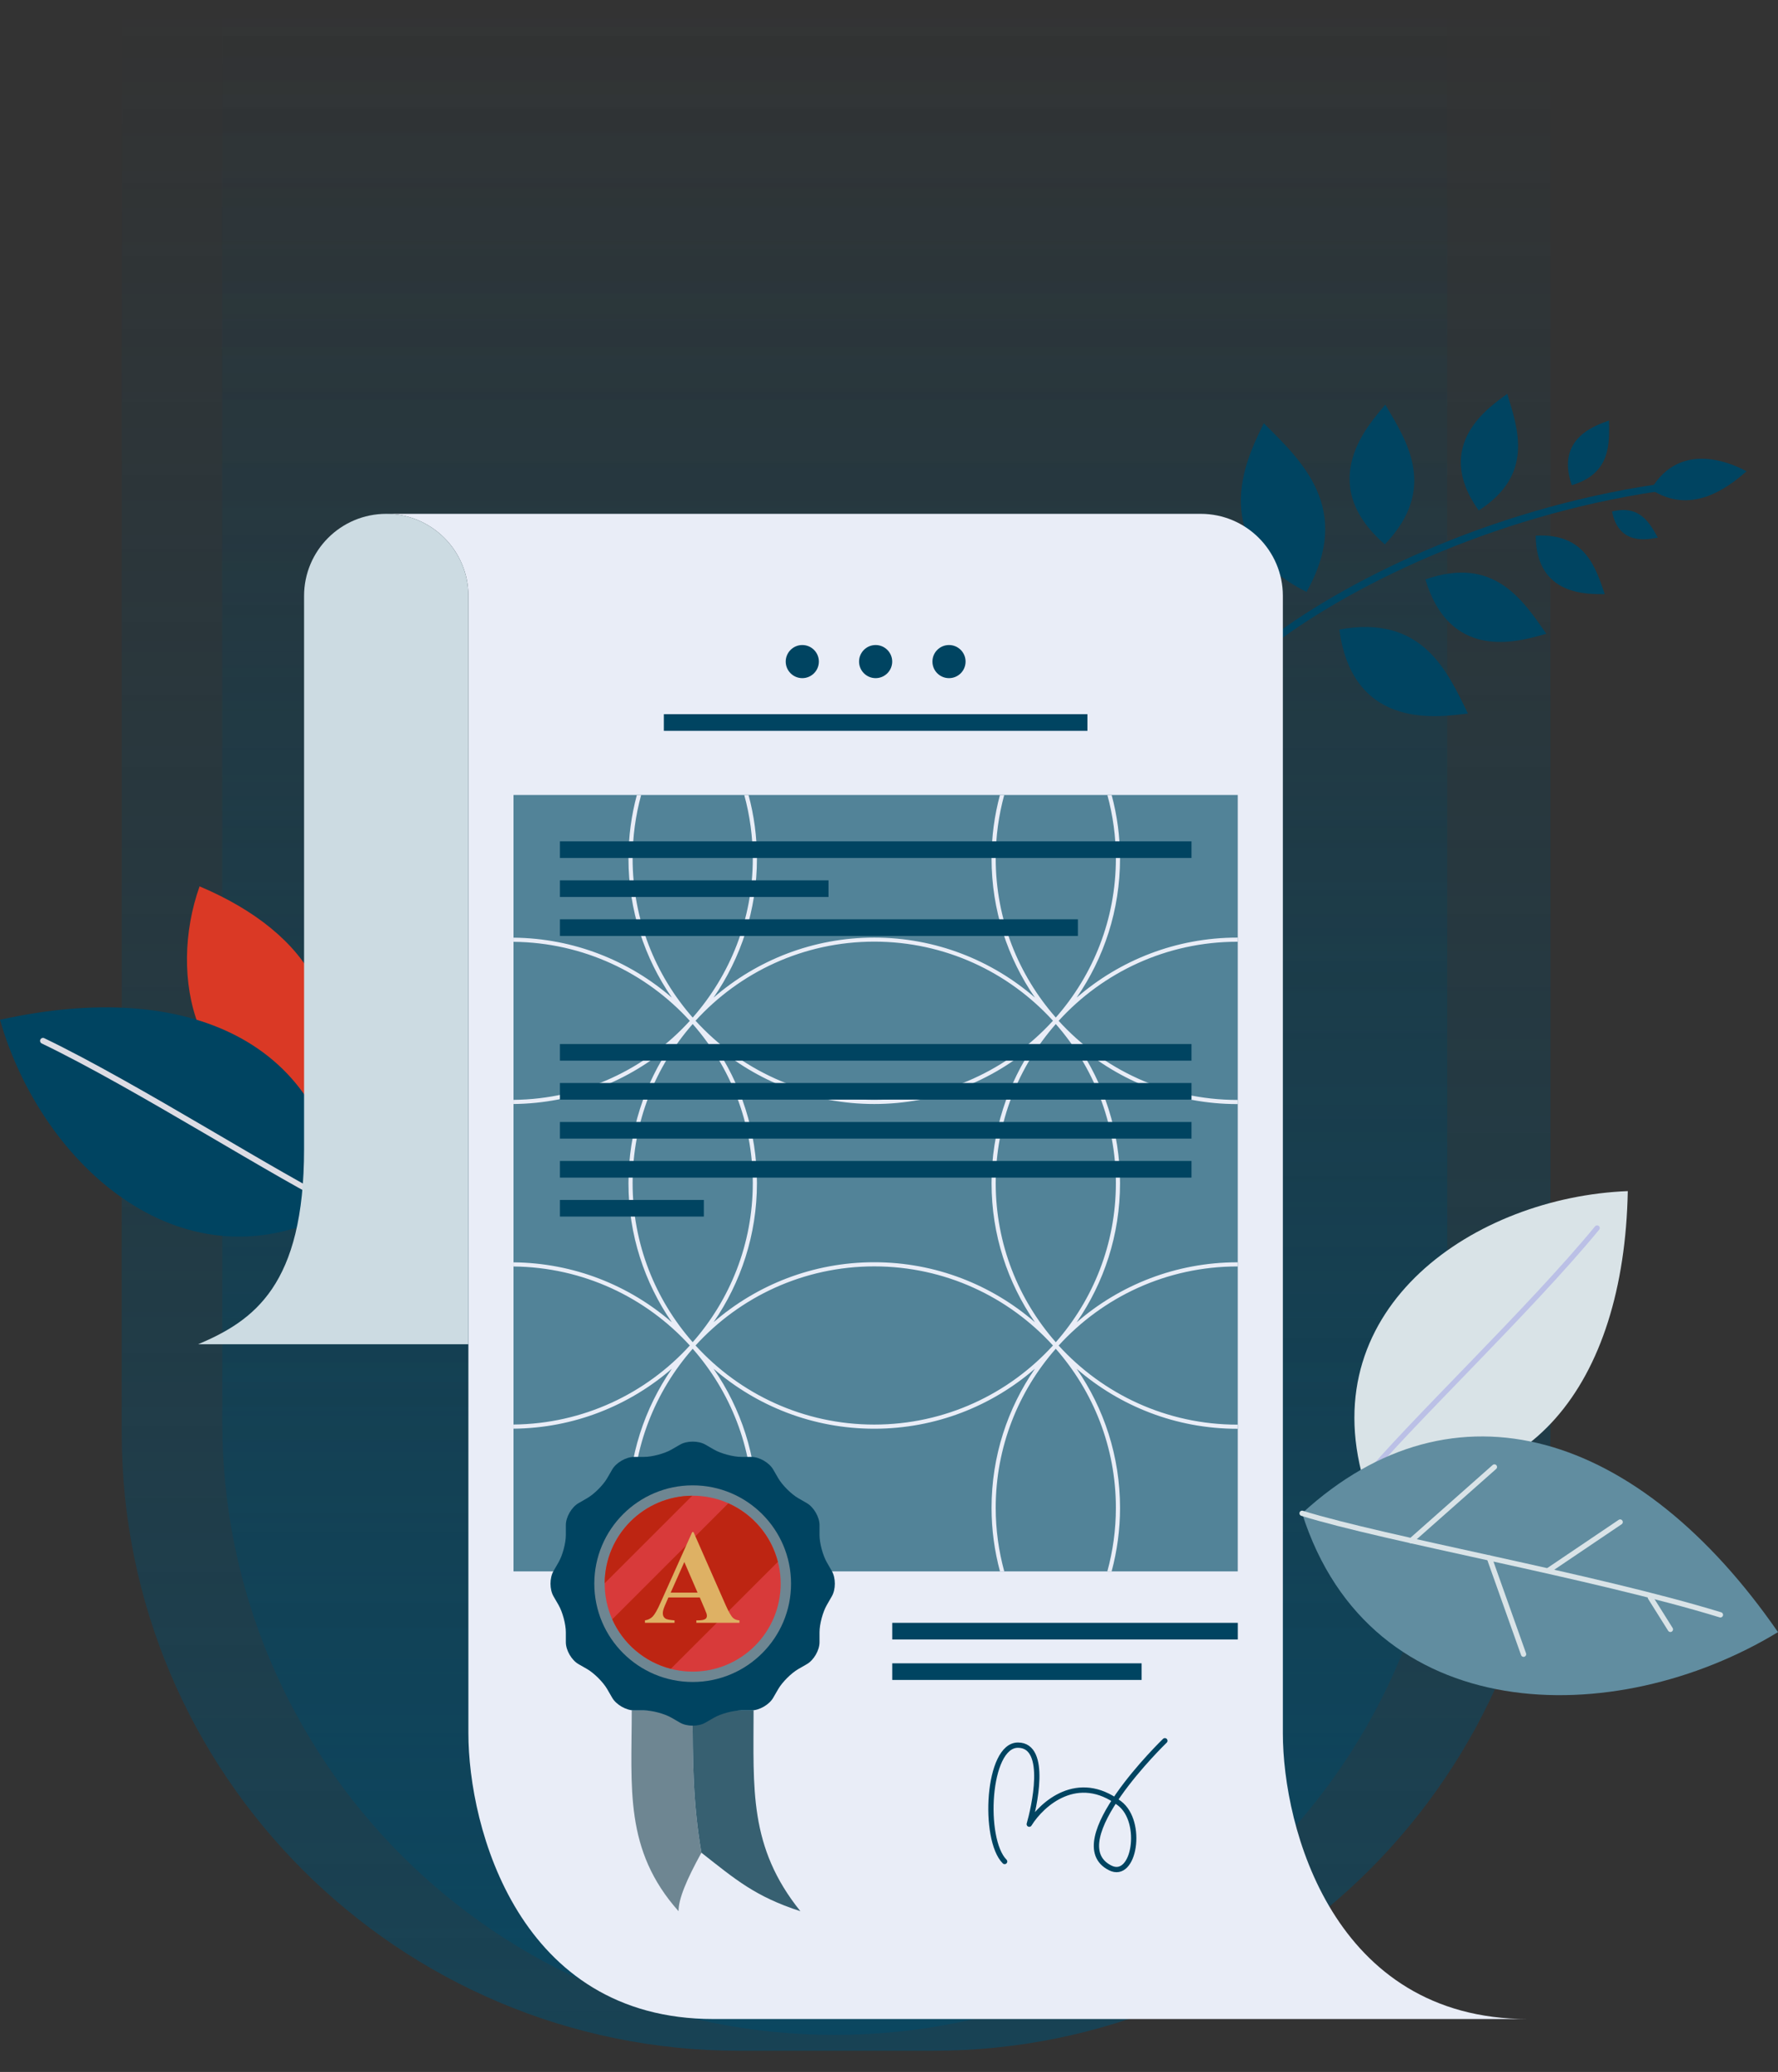 <svg width="672" height="783" viewBox="0 0 672 783" fill="none" xmlns="http://www.w3.org/2000/svg">
<rect x="0" y="0" width="672" height="783" fill="#333333" stroke="none"/>
<path d="M84 0H547V537.5C547 665.354 443.354 769 315.5 769V769C187.646 769 84 665.354 84 537.5V0Z" fill="url(#paint0_linear_73_30965)"/>
<path d="M46 0H586V541.5C586 670.458 481.458 775 352.5 775H279.5C150.541 775 46 670.458 46 541.5V0Z" fill="url(#paint1_linear_73_30965)"/>
<path d="M115.737 418.254C135.781 384.719 117.855 352.856 75.428 334.958C63.399 368.846 73.205 413.904 115.737 418.254Z" fill="#DA3925"/>
<path d="M129.4 456.362C124.406 394.282 71.649 369.434 0 385.385C15.703 440.515 70.146 489.988 129.4 456.362Z" fill="#004461"/>
<path d="M129.4 456.362C105.735 445.088 52.194 410.638 16.252 393.328Z" fill="#004461"/>
<path d="M129.4 456.362C105.735 445.088 52.194 410.638 16.252 393.328" stroke="#DCDCE4" stroke-width="2.21" stroke-linecap="round" stroke-linejoin="round"/>
<path d="M515.352 559.327C577.091 569.164 613.818 523.675 615.23 450.125C557.727 452.372 496.59 493.667 515.352 559.327Z" fill="#D9E3E7"/>
<path d="M515.353 559.327C531.944 538.947 578.242 494.961 603.633 464.064" stroke="#BBC0E6" stroke-width="2" stroke-linecap="round" stroke-linejoin="round"/>
<path d="M492.131 571.881C549.738 518.92 619.583 541.011 671.999 616.782C610.444 654.197 518.019 653.374 492.131 571.881Z" fill="#618DA0"/>
<path d="M492.131 571.881C523.562 581.666 602.338 595.566 650.23 610.25" stroke="#D9E3E7" stroke-width="2" stroke-linecap="round" stroke-linejoin="round"/>
<path d="M562.917 588.772L575.835 625.13" stroke="#D9E3E7" stroke-width="2" stroke-linecap="round" stroke-linejoin="round"/>
<path d="M585.21 593.501L612.34 575.186" stroke="#D9E3E7" stroke-width="2" stroke-linecap="round" stroke-linejoin="round"/>
<path d="M623.767 603.692L631.324 615.737" stroke="#D9E3E7" stroke-width="2" stroke-linecap="round" stroke-linejoin="round"/>
<path d="M533.342 582.227L564.813 554.375" stroke="#D9E3E7" stroke-width="2" stroke-linecap="round" stroke-linejoin="round"/>
<path d="M623.99 184.957C638.974 194.742 652.558 184.722 660.103 178.112C655.291 175.46 635.208 165.897 623.99 184.957Z" fill="#004461"/>
<path d="M478.116 244.321C507.443 221.354 562.396 193.816 626.671 184.331" stroke="#004461" stroke-width="2.69" stroke-linecap="round" stroke-linejoin="round"/>
<path d="M493.819 223.692C511.522 192.221 492.001 174.245 477.645 159.939C472.951 169.986 453.875 203.691 493.819 223.692Z" fill="#004461"/>
<path d="M523.407 205.716C543.464 184.775 531.879 166.903 523.577 152.925C517.929 159.796 496.342 182.201 523.407 205.716Z" fill="#004461"/>
<path d="M558.878 192.914C579.85 179.445 573.77 162.187 569.651 148.836C563.546 153.434 541.005 167.818 558.878 192.914Z" fill="#004461"/>
<path d="M594.063 183.351C608.916 178.948 608.275 167.583 608.131 158.908C603.686 160.607 587.748 165.283 594.063 183.351Z" fill="#004461"/>
<path d="M506.2 237.905C537.566 232.157 546.98 253.595 554.812 269.651C545.084 270.683 511.456 276.941 506.2 237.905Z" fill="#004461"/>
<path d="M538.743 218.963C564.696 209.857 575.601 226.854 584.439 239.5C576.281 241.681 548.471 251.531 538.743 218.963Z" fill="#004461"/>
<path d="M580.413 202.437C599.175 201.366 603.124 214.587 606.523 224.541C600.757 224.437 580.635 225.652 580.413 202.437Z" fill="#004461"/>
<path d="M609.269 193.293C619.898 190.667 623.572 197.826 626.593 203.169C623.285 203.718 611.884 206.566 609.269 193.293Z" fill="#004461"/>
<path d="M484.862 654.987V225.208C484.862 208.068 470.963 194.181 453.809 194.181H145.979C163.133 194.181 177.031 208.068 177.031 225.208V654.987C177.031 690.612 196.042 763 269.639 763H577.47C503.859 763 484.862 690.599 484.862 654.987Z" fill="#E9EDF7"/>
<path d="M177.032 337.009V225.208C177.032 208.068 163.133 194.181 145.979 194.181C128.825 194.181 114.927 208.068 114.927 225.208V434.179C114.927 485.717 96.021 499.042 74.879 508.004H177.032V337.009Z" fill="#CCDBE2"/>
<path d="M467.812 300.417H194.08V593.834H467.812V300.417Z" fill="#528398"/>
<path d="M399.04 509.715C413.16 525.784 421.75 546.817 421.75 569.835C421.75 578.144 420.613 586.178 418.521 593.834H420.142C422.195 586.178 423.319 578.131 423.319 569.835C423.319 550.331 417.253 532.224 406.924 517.266C423.228 531.375 444.448 539.945 467.656 539.945C467.708 539.945 467.76 539.945 467.813 539.945V538.377C467.813 538.377 467.708 538.377 467.656 538.377C440.918 538.377 416.834 526.842 400.112 508.487C416.834 490.132 440.918 478.597 467.656 478.597C467.708 478.597 467.76 478.597 467.813 478.597V477.029C467.813 477.029 467.708 477.029 467.656 477.029C444.448 477.029 423.215 485.599 406.924 499.708C417.253 484.75 423.319 466.643 423.319 447.138C423.319 427.634 417.253 409.514 406.924 394.556C423.228 408.665 444.448 417.235 467.656 417.235C467.708 417.235 467.76 417.235 467.813 417.235V415.667C467.813 415.667 467.708 415.667 467.656 415.667C440.918 415.667 416.834 404.132 400.112 385.777C416.834 367.422 440.918 355.887 467.656 355.887C467.708 355.887 467.76 355.887 467.813 355.887V354.319C467.813 354.319 467.708 354.319 467.656 354.319C444.448 354.319 423.215 362.889 406.924 376.998C417.253 362.04 423.319 343.933 423.319 324.415C423.319 316.133 422.208 308.098 420.155 300.456H418.534C420.626 308.098 421.75 316.133 421.75 324.415C421.75 347.434 413.16 368.467 399.04 384.536C384.919 368.467 376.329 347.434 376.329 324.415C376.329 316.12 377.466 308.085 379.545 300.456H377.924C375.871 308.112 374.76 316.133 374.76 324.415C374.76 343.92 380.827 362.04 391.156 376.998C374.852 362.889 353.631 354.319 330.424 354.319C307.216 354.319 285.983 362.889 269.692 376.998C280.021 362.04 286.087 343.933 286.087 324.428C286.087 316.146 284.976 308.112 282.923 300.469H281.302C283.394 308.112 284.518 316.146 284.518 324.428C284.518 347.447 275.928 368.48 261.808 384.549C247.687 368.48 239.097 347.447 239.097 324.428C239.097 316.133 240.234 308.098 242.313 300.469H240.692C238.639 308.125 237.528 316.146 237.528 324.428C237.528 343.933 243.595 362.04 253.924 376.998C237.842 363.072 216.948 354.567 194.094 354.345V355.913C220.465 356.174 244.196 367.631 260.722 385.777C244.196 403.923 220.465 415.38 194.094 415.641V417.209C216.948 416.987 237.842 408.482 253.924 394.556C243.595 409.514 237.528 427.621 237.528 447.125C237.528 466.63 243.595 484.737 253.924 499.695C237.842 485.769 216.948 477.264 194.094 477.042V478.61C220.465 478.871 244.196 490.328 260.722 508.474C244.196 526.62 220.452 538.077 194.094 538.338V539.906C216.948 539.684 237.829 531.179 253.924 517.253C243.595 532.211 237.528 550.318 237.528 569.822C237.528 578.118 238.652 586.165 240.705 593.821H242.326C240.234 586.165 239.097 578.131 239.097 569.822C239.097 546.804 247.687 525.771 261.808 509.702C275.928 525.771 284.518 546.804 284.518 569.822C284.518 578.131 283.381 586.165 281.289 593.821H282.91C284.963 586.165 286.087 578.118 286.087 569.822C286.087 550.318 280.021 532.211 269.692 517.253C285.996 531.362 307.216 539.919 330.424 539.919C353.631 539.919 374.865 531.349 391.156 517.24C380.827 532.198 374.76 550.305 374.76 569.809C374.76 578.105 375.884 586.152 377.937 593.808H379.558C377.466 586.152 376.329 578.118 376.329 569.809C376.329 546.791 384.919 525.758 399.04 509.689V509.715ZM421.75 447.112C421.75 470.131 413.16 491.164 399.04 507.233C384.919 491.164 376.329 470.131 376.329 447.112C376.329 424.094 384.919 403.061 399.04 386.992C413.16 403.061 421.75 424.094 421.75 447.112ZM391.156 499.682C374.852 485.573 353.631 477.003 330.424 477.003C307.216 477.003 285.996 485.573 269.692 499.669C280.021 484.71 286.087 466.604 286.087 447.099C286.087 427.595 280.021 409.488 269.692 394.53C285.996 408.639 307.216 417.209 330.424 417.209C353.631 417.209 374.865 408.639 391.156 394.53C380.827 409.488 374.76 427.595 374.76 447.112C374.76 466.63 380.827 484.724 391.156 499.682ZM330.424 355.847C357.161 355.847 381.245 367.383 397.968 385.738C381.245 404.093 357.161 415.628 330.424 415.628C303.686 415.628 279.602 404.093 262.88 385.738C279.602 367.383 303.686 355.847 330.424 355.847ZM239.097 447.099C239.097 424.081 247.687 403.048 261.808 386.979C275.928 403.048 284.518 424.081 284.518 447.099C284.518 470.118 275.928 491.151 261.808 507.22C247.687 491.151 239.097 470.118 239.097 447.099ZM330.424 538.351C303.686 538.351 279.602 526.816 262.88 508.461C279.602 490.106 303.686 478.57 330.424 478.57C357.161 478.57 381.245 490.106 397.968 508.461C381.245 526.816 357.161 538.351 330.424 538.351Z" fill="#E9EDF7"/>
<path d="M324.684 250.016C324.684 246.554 327.495 243.759 330.946 243.759C334.398 243.759 337.209 246.568 337.209 250.016C337.209 253.465 334.398 256.274 330.946 256.274C327.495 256.274 324.684 253.465 324.684 250.016Z" fill="#004461"/>
<path d="M358.678 256.274C362.137 256.274 364.941 253.472 364.941 250.016C364.941 246.56 362.137 243.759 358.678 243.759C355.219 243.759 352.415 246.56 352.415 250.016C352.415 253.472 355.219 256.274 358.678 256.274Z" fill="#004461"/>
<path d="M309.491 250.016C309.491 246.554 306.68 243.759 303.229 243.759C299.777 243.759 296.966 246.568 296.966 250.016C296.966 253.465 299.777 256.274 303.229 256.274C306.68 256.274 309.491 253.465 309.491 250.016Z" fill="#004461"/>
<path d="M411.002 269.9H250.902V276.184H411.002V269.9Z" fill="#004461"/>
<path d="M467.826 613.274H337.223V619.558H467.826V613.274Z" fill="#004461"/>
<path d="M431.478 628.572H337.223V634.856H431.478V628.572Z" fill="#004461"/>
<path d="M450.332 317.949H211.627V324.233H450.332V317.949Z" fill="#004461"/>
<path d="M407.394 347.409H211.627V353.693H407.394V347.409Z" fill="#004461"/>
<path d="M313.139 332.686H211.627V338.969H313.139V332.686Z" fill="#004461"/>
<path d="M450.332 394.543H211.627V400.827H450.332V394.543Z" fill="#004461"/>
<path d="M450.332 424.003H211.627V430.287H450.332V424.003Z" fill="#004461"/>
<path d="M266.018 453.462H211.627V459.746H266.018V453.462Z" fill="#004461"/>
<path d="M450.332 409.268H211.627V415.551H450.332V409.268Z" fill="#004461"/>
<path d="M450.332 438.739H211.627V445.023H450.332V438.739Z" fill="#004461"/>
<path d="M238.77 646.312C238.77 675.64 235.842 699.116 256.46 722.253C256.434 717.654 259.415 710.456 265.103 700.148C261.873 681.284 261.795 665.398 261.795 646.312H238.77Z" fill="#6E8692"/>
<path d="M261.795 646.312C261.795 665.398 261.873 681.284 265.103 700.148C278.047 710.312 285.408 716.7 302.51 722.253C282.95 697.94 284.819 675.993 284.819 646.312C275.615 646.312 271 646.312 261.795 646.312Z" fill="#376071"/>
<path d="M309.739 616.839C309.739 613.795 310.981 609.144 312.511 606.518L314.381 603.265C315.91 600.626 315.91 596.328 314.381 593.676L312.511 590.424C310.994 587.798 309.739 583.147 309.739 580.103V576.341C309.739 573.31 307.582 569.573 304.954 568.045L301.698 566.164C299.057 564.648 295.658 561.239 294.128 558.613L292.245 555.36C290.729 552.721 286.989 550.565 283.956 550.565H280.19C277.144 550.565 272.502 549.324 269.861 547.809L266.606 545.928C263.978 544.412 259.663 544.412 257.022 545.928L253.766 547.809C251.125 549.324 246.484 550.565 243.437 550.565H239.672C236.626 550.565 232.886 552.721 231.369 555.36L229.487 558.613C227.957 561.252 224.558 564.648 221.916 566.164L218.661 568.045C216.02 569.573 213.862 573.31 213.862 576.341V580.103C213.862 583.147 212.62 587.798 211.091 590.424L209.208 593.676C207.678 596.315 207.678 600.626 209.208 603.265L211.091 606.518C212.62 609.157 213.862 613.795 213.862 616.839V620.588C213.862 623.632 216.02 627.368 218.661 628.884L221.916 630.752C224.558 632.281 227.957 635.677 229.487 638.316L231.369 641.569C232.886 644.195 236.626 646.363 239.672 646.363H243.437C246.484 646.363 251.125 647.605 253.766 649.12L257.022 651.001C259.663 652.517 263.978 652.517 266.606 651.001L269.861 649.12C272.502 647.605 277.144 646.363 280.19 646.363H283.956C287.002 646.363 290.742 644.208 292.245 641.569L294.128 638.316C295.658 635.677 299.057 632.281 301.698 630.752L304.954 628.884C307.595 627.355 309.739 623.632 309.739 620.588V616.839Z" fill="#004461"/>
<path d="M224.623 598.471C224.623 577.961 241.28 561.317 261.807 561.317C282.335 561.317 298.979 577.961 298.979 598.471C298.979 618.982 282.322 635.625 261.807 635.625C241.293 635.625 224.623 618.995 224.623 598.471Z" fill="#6E8692"/>
<path d="M228.546 598.471C228.546 580.116 243.438 565.236 261.808 565.236C280.178 565.236 295.057 580.116 295.057 598.471C295.057 616.826 280.165 631.706 261.808 631.706C243.451 631.706 228.546 616.826 228.546 598.471Z" fill="#D83A3A"/>
<path d="M231.409 611.927C235.488 621.124 243.621 628.087 253.545 630.635L293.985 590.228C291.448 580.312 284.466 572.199 275.275 568.11L231.422 611.927H231.409Z" fill="#BD2512"/>
<path d="M228.546 598.301L261.625 565.249C243.399 565.34 228.65 580.09 228.546 598.301Z" fill="#BD2512"/>
<path d="M264.501 603.696H252.616L251.204 606.962C250.746 608.047 250.511 608.948 250.511 609.667C250.511 610.607 250.89 611.3 251.648 611.744C252.093 612.005 253.191 612.201 254.943 612.345V613.259H243.751V612.345C244.954 612.162 245.948 611.665 246.732 610.842C247.503 610.019 248.471 608.334 249.608 605.773L261.637 578.953H262.108L274.241 606.518C275.405 609.131 276.346 610.777 277.091 611.456C277.654 611.966 278.451 612.266 279.471 612.345V613.259H263.193V612.345H263.86C265.167 612.345 266.083 612.162 266.619 611.796C266.985 611.535 267.168 611.156 267.168 610.659C267.168 610.359 267.115 610.058 267.024 609.745C266.985 609.601 266.736 608.974 266.279 607.89L264.487 603.696H264.501ZM263.651 601.867L258.643 590.293L253.479 601.867H263.651Z" fill="#DEB164"/>
<path d="M379.702 703.467C371.373 695.146 373.125 659.494 384.736 659.494C396.346 659.494 390.672 683.636 389.011 689.358C393.836 681.559 407.368 669.606 423.11 681.481C432.315 688.431 428.771 710.535 419.567 705.871C400.517 696.243 440.264 657.835 440.264 657.835" stroke="#004461" stroke-width="2" stroke-linecap="round" stroke-linejoin="round"/>
<defs>
<linearGradient id="paint0_linear_73_30965" x1="315.5" y1="0" x2="315.5" y2="769" gradientUnits="userSpaceOnUse">
<stop stop-color="#004461" stop-opacity="0"/>
<stop offset="1" stop-color="#004461" stop-opacity="0.56"/>
</linearGradient>
<linearGradient id="paint1_linear_73_30965" x1="316" y1="0" x2="316" y2="775" gradientUnits="userSpaceOnUse">
<stop stop-color="#004461" stop-opacity="0"/>
<stop offset="1" stop-color="#024F70" stop-opacity="0.55"/>
</linearGradient>
</defs>
</svg>
